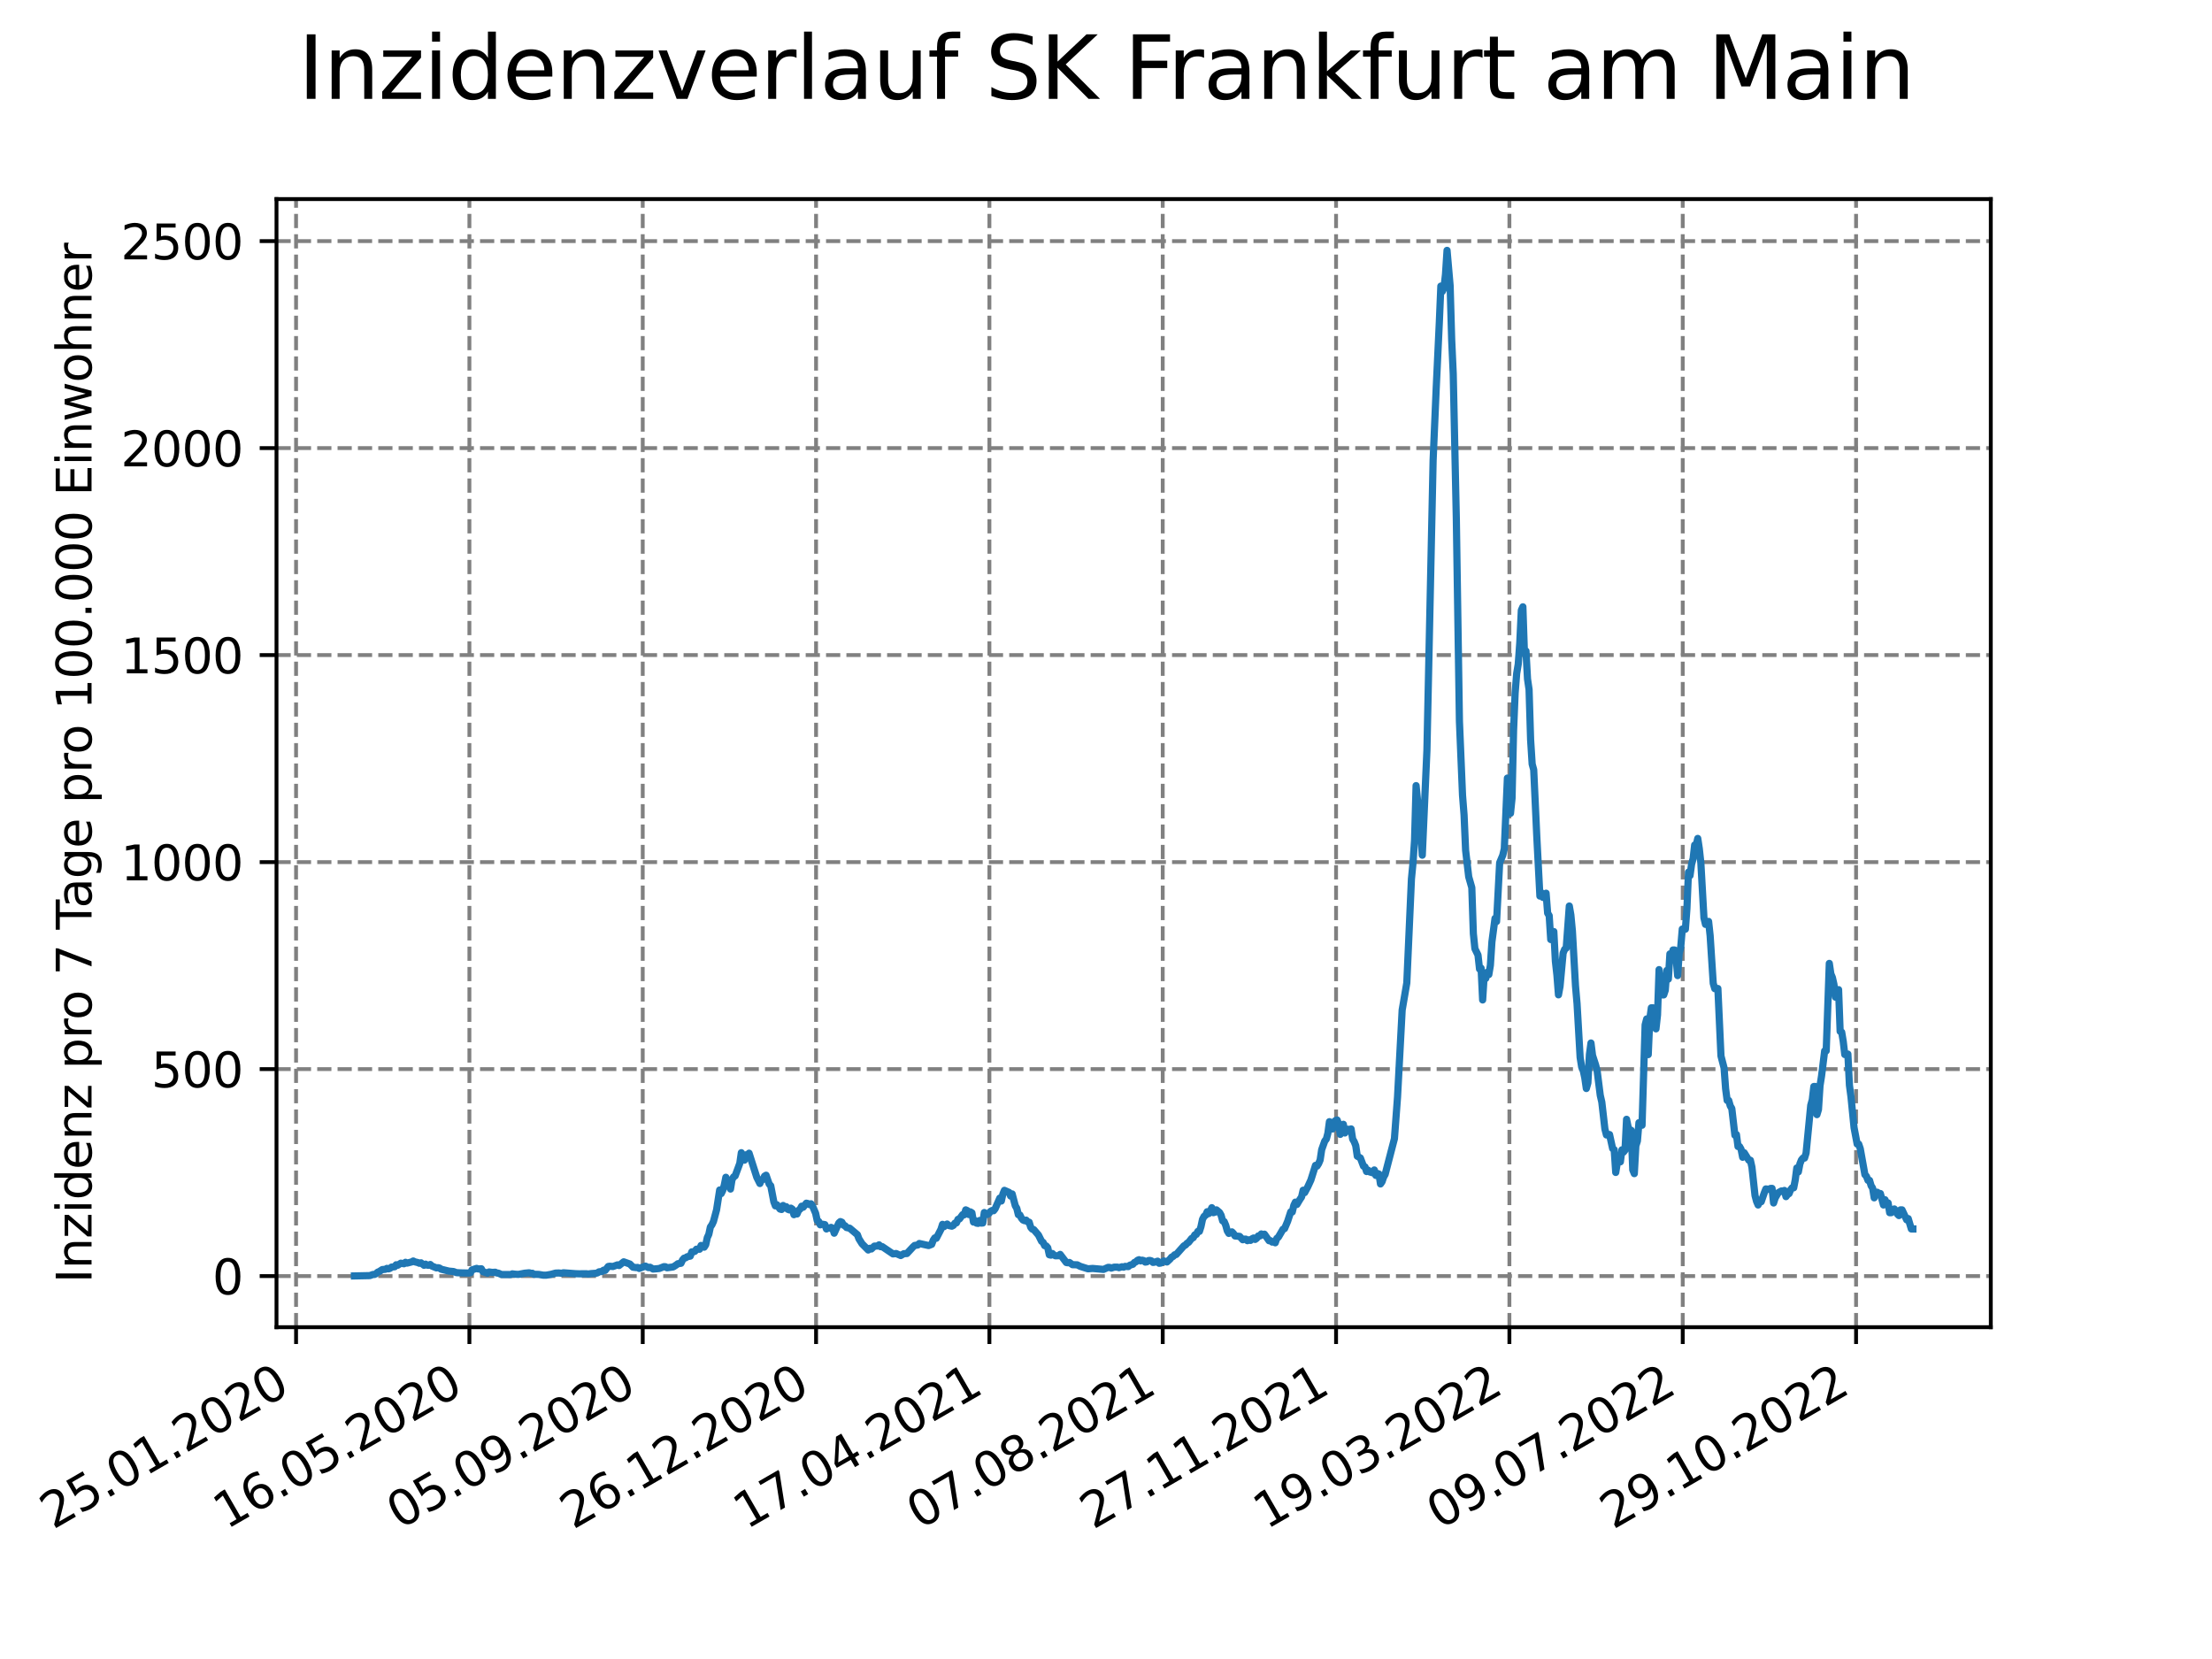<?xml version="1.0" encoding="utf-8" standalone="no"?>
<!DOCTYPE svg PUBLIC "-//W3C//DTD SVG 1.1//EN"
  "http://www.w3.org/Graphics/SVG/1.1/DTD/svg11.dtd">
<svg xmlns:xlink="http://www.w3.org/1999/xlink" width="460.8pt" height="345.6pt" viewBox="0 0 460.8 345.6" xmlns="http://www.w3.org/2000/svg" version="1.1">
 <defs>
  <style type="text/css">*{stroke-linejoin: round; stroke-linecap: butt}</style>
 </defs>
 <g id="figure_1">
  <g id="patch_1">
   <path d="M 0 345.6 
L 460.8 345.6 
L 460.8 0 
L 0 0 
z
" style="fill: #ffffff"/>
  </g>
  <g id="axes_1">
   <g id="patch_2">
    <path d="M 57.6 276.48 
L 414.72 276.48 
L 414.72 41.472 
L 57.6 41.472 
z
" style="fill: #ffffff"/>
   </g>
   <g id="matplotlib.axis_1">
    <g id="xtick_1">
     <g id="line2d_1">
      <path d="M 61.676 276.48 
L 61.676 41.472 
" clip-path="url(#pac15ef1667)" style="fill: none; stroke-dasharray: 2.96,1.28; stroke-dashoffset: 0; stroke: #808080; stroke-width: 0.8"/>
     </g>
     <g id="line2d_2">
      <defs>
       <path id="ma92a738eff" d="M 0 0 
L 0 3.5 
" style="stroke: #000000; stroke-width: 0.8"/>
      </defs>
      <g>
       <use xlink:href="#ma92a738eff" x="61.676" y="276.48" style="stroke: #000000; stroke-width: 0.8"/>
      </g>
     </g>
     <g id="text_1">
      <!-- 25.01.2020 -->
      <g transform="translate(11.05 318.689) rotate(-30) scale(0.1 -0.1)">
       <defs>
        <path id="DejaVuSans-32" d="M 1228 531 
L 3431 531 
L 3431 0 
L 469 0 
L 469 531 
Q 828 903 1448 1529 
Q 2069 2156 2228 2338 
Q 2531 2678 2651 2914 
Q 2772 3150 2772 3378 
Q 2772 3750 2511 3984 
Q 2250 4219 1831 4219 
Q 1534 4219 1204 4116 
Q 875 4013 500 3803 
L 500 4441 
Q 881 4594 1212 4672 
Q 1544 4750 1819 4750 
Q 2544 4750 2975 4387 
Q 3406 4025 3406 3419 
Q 3406 3131 3298 2873 
Q 3191 2616 2906 2266 
Q 2828 2175 2409 1742 
Q 1991 1309 1228 531 
z
" transform="scale(0.016)"/>
        <path id="DejaVuSans-35" d="M 691 4666 
L 3169 4666 
L 3169 4134 
L 1269 4134 
L 1269 2991 
Q 1406 3038 1543 3061 
Q 1681 3084 1819 3084 
Q 2600 3084 3056 2656 
Q 3513 2228 3513 1497 
Q 3513 744 3044 326 
Q 2575 -91 1722 -91 
Q 1428 -91 1123 -41 
Q 819 9 494 109 
L 494 744 
Q 775 591 1075 516 
Q 1375 441 1709 441 
Q 2250 441 2565 725 
Q 2881 1009 2881 1497 
Q 2881 1984 2565 2268 
Q 2250 2553 1709 2553 
Q 1456 2553 1204 2497 
Q 953 2441 691 2322 
L 691 4666 
z
" transform="scale(0.016)"/>
        <path id="DejaVuSans-2e" d="M 684 794 
L 1344 794 
L 1344 0 
L 684 0 
L 684 794 
z
" transform="scale(0.016)"/>
        <path id="DejaVuSans-30" d="M 2034 4250 
Q 1547 4250 1301 3770 
Q 1056 3291 1056 2328 
Q 1056 1369 1301 889 
Q 1547 409 2034 409 
Q 2525 409 2770 889 
Q 3016 1369 3016 2328 
Q 3016 3291 2770 3770 
Q 2525 4250 2034 4250 
z
M 2034 4750 
Q 2819 4750 3233 4129 
Q 3647 3509 3647 2328 
Q 3647 1150 3233 529 
Q 2819 -91 2034 -91 
Q 1250 -91 836 529 
Q 422 1150 422 2328 
Q 422 3509 836 4129 
Q 1250 4750 2034 4750 
z
" transform="scale(0.016)"/>
        <path id="DejaVuSans-31" d="M 794 531 
L 1825 531 
L 1825 4091 
L 703 3866 
L 703 4441 
L 1819 4666 
L 2450 4666 
L 2450 531 
L 3481 531 
L 3481 0 
L 794 0 
L 794 531 
z
" transform="scale(0.016)"/>
       </defs>
       <use xlink:href="#DejaVuSans-32"/>
       <use xlink:href="#DejaVuSans-35" x="63.623"/>
       <use xlink:href="#DejaVuSans-2e" x="127.246"/>
       <use xlink:href="#DejaVuSans-30" x="159.033"/>
       <use xlink:href="#DejaVuSans-31" x="222.656"/>
       <use xlink:href="#DejaVuSans-2e" x="286.279"/>
       <use xlink:href="#DejaVuSans-32" x="318.066"/>
       <use xlink:href="#DejaVuSans-30" x="381.689"/>
       <use xlink:href="#DejaVuSans-32" x="445.312"/>
       <use xlink:href="#DejaVuSans-30" x="508.936"/>
      </g>
     </g>
    </g>
    <g id="xtick_2">
     <g id="line2d_3">
      <path d="M 97.784 276.48 
L 97.784 41.472 
" clip-path="url(#pac15ef1667)" style="fill: none; stroke-dasharray: 2.96,1.28; stroke-dashoffset: 0; stroke: #808080; stroke-width: 0.8"/>
     </g>
     <g id="line2d_4">
      <g>
       <use xlink:href="#ma92a738eff" x="97.784" y="276.48" style="stroke: #000000; stroke-width: 0.8"/>
      </g>
     </g>
     <g id="text_2">
      <!-- 16.05.2020 -->
      <g transform="translate(47.159 318.689) rotate(-30) scale(0.1 -0.1)">
       <defs>
        <path id="DejaVuSans-36" d="M 2113 2584 
Q 1688 2584 1439 2293 
Q 1191 2003 1191 1497 
Q 1191 994 1439 701 
Q 1688 409 2113 409 
Q 2538 409 2786 701 
Q 3034 994 3034 1497 
Q 3034 2003 2786 2293 
Q 2538 2584 2113 2584 
z
M 3366 4563 
L 3366 3988 
Q 3128 4100 2886 4159 
Q 2644 4219 2406 4219 
Q 1781 4219 1451 3797 
Q 1122 3375 1075 2522 
Q 1259 2794 1537 2939 
Q 1816 3084 2150 3084 
Q 2853 3084 3261 2657 
Q 3669 2231 3669 1497 
Q 3669 778 3244 343 
Q 2819 -91 2113 -91 
Q 1303 -91 875 529 
Q 447 1150 447 2328 
Q 447 3434 972 4092 
Q 1497 4750 2381 4750 
Q 2619 4750 2861 4703 
Q 3103 4656 3366 4563 
z
" transform="scale(0.016)"/>
       </defs>
       <use xlink:href="#DejaVuSans-31"/>
       <use xlink:href="#DejaVuSans-36" x="63.623"/>
       <use xlink:href="#DejaVuSans-2e" x="127.246"/>
       <use xlink:href="#DejaVuSans-30" x="159.033"/>
       <use xlink:href="#DejaVuSans-35" x="222.656"/>
       <use xlink:href="#DejaVuSans-2e" x="286.279"/>
       <use xlink:href="#DejaVuSans-32" x="318.066"/>
       <use xlink:href="#DejaVuSans-30" x="381.689"/>
       <use xlink:href="#DejaVuSans-32" x="445.312"/>
       <use xlink:href="#DejaVuSans-30" x="508.936"/>
      </g>
     </g>
    </g>
    <g id="xtick_3">
     <g id="line2d_5">
      <path d="M 133.893 276.48 
L 133.893 41.472 
" clip-path="url(#pac15ef1667)" style="fill: none; stroke-dasharray: 2.96,1.28; stroke-dashoffset: 0; stroke: #808080; stroke-width: 0.8"/>
     </g>
     <g id="line2d_6">
      <g>
       <use xlink:href="#ma92a738eff" x="133.893" y="276.48" style="stroke: #000000; stroke-width: 0.8"/>
      </g>
     </g>
     <g id="text_3">
      <!-- 05.09.2020 -->
      <g transform="translate(83.268 318.689) rotate(-30) scale(0.1 -0.1)">
       <defs>
        <path id="DejaVuSans-39" d="M 703 97 
L 703 672 
Q 941 559 1184 500 
Q 1428 441 1663 441 
Q 2288 441 2617 861 
Q 2947 1281 2994 2138 
Q 2813 1869 2534 1725 
Q 2256 1581 1919 1581 
Q 1219 1581 811 2004 
Q 403 2428 403 3163 
Q 403 3881 828 4315 
Q 1253 4750 1959 4750 
Q 2769 4750 3195 4129 
Q 3622 3509 3622 2328 
Q 3622 1225 3098 567 
Q 2575 -91 1691 -91 
Q 1453 -91 1209 -44 
Q 966 3 703 97 
z
M 1959 2075 
Q 2384 2075 2632 2365 
Q 2881 2656 2881 3163 
Q 2881 3666 2632 3958 
Q 2384 4250 1959 4250 
Q 1534 4250 1286 3958 
Q 1038 3666 1038 3163 
Q 1038 2656 1286 2365 
Q 1534 2075 1959 2075 
z
" transform="scale(0.016)"/>
       </defs>
       <use xlink:href="#DejaVuSans-30"/>
       <use xlink:href="#DejaVuSans-35" x="63.623"/>
       <use xlink:href="#DejaVuSans-2e" x="127.246"/>
       <use xlink:href="#DejaVuSans-30" x="159.033"/>
       <use xlink:href="#DejaVuSans-39" x="222.656"/>
       <use xlink:href="#DejaVuSans-2e" x="286.279"/>
       <use xlink:href="#DejaVuSans-32" x="318.066"/>
       <use xlink:href="#DejaVuSans-30" x="381.689"/>
       <use xlink:href="#DejaVuSans-32" x="445.312"/>
       <use xlink:href="#DejaVuSans-30" x="508.936"/>
      </g>
     </g>
    </g>
    <g id="xtick_4">
     <g id="line2d_7">
      <path d="M 170.001 276.48 
L 170.001 41.472 
" clip-path="url(#pac15ef1667)" style="fill: none; stroke-dasharray: 2.96,1.28; stroke-dashoffset: 0; stroke: #808080; stroke-width: 0.8"/>
     </g>
     <g id="line2d_8">
      <g>
       <use xlink:href="#ma92a738eff" x="170.001" y="276.48" style="stroke: #000000; stroke-width: 0.8"/>
      </g>
     </g>
     <g id="text_4">
      <!-- 26.12.2020 -->
      <g transform="translate(119.376 318.689) rotate(-30) scale(0.1 -0.1)">
       <use xlink:href="#DejaVuSans-32"/>
       <use xlink:href="#DejaVuSans-36" x="63.623"/>
       <use xlink:href="#DejaVuSans-2e" x="127.246"/>
       <use xlink:href="#DejaVuSans-31" x="159.033"/>
       <use xlink:href="#DejaVuSans-32" x="222.656"/>
       <use xlink:href="#DejaVuSans-2e" x="286.279"/>
       <use xlink:href="#DejaVuSans-32" x="318.066"/>
       <use xlink:href="#DejaVuSans-30" x="381.689"/>
       <use xlink:href="#DejaVuSans-32" x="445.312"/>
       <use xlink:href="#DejaVuSans-30" x="508.936"/>
      </g>
     </g>
    </g>
    <g id="xtick_5">
     <g id="line2d_9">
      <path d="M 206.11 276.48 
L 206.11 41.472 
" clip-path="url(#pac15ef1667)" style="fill: none; stroke-dasharray: 2.96,1.28; stroke-dashoffset: 0; stroke: #808080; stroke-width: 0.8"/>
     </g>
     <g id="line2d_10">
      <g>
       <use xlink:href="#ma92a738eff" x="206.11" y="276.48" style="stroke: #000000; stroke-width: 0.8"/>
      </g>
     </g>
     <g id="text_5">
      <!-- 17.04.2021 -->
      <g transform="translate(155.485 318.689) rotate(-30) scale(0.1 -0.1)">
       <defs>
        <path id="DejaVuSans-37" d="M 525 4666 
L 3525 4666 
L 3525 4397 
L 1831 0 
L 1172 0 
L 2766 4134 
L 525 4134 
L 525 4666 
z
" transform="scale(0.016)"/>
        <path id="DejaVuSans-34" d="M 2419 4116 
L 825 1625 
L 2419 1625 
L 2419 4116 
z
M 2253 4666 
L 3047 4666 
L 3047 1625 
L 3713 1625 
L 3713 1100 
L 3047 1100 
L 3047 0 
L 2419 0 
L 2419 1100 
L 313 1100 
L 313 1709 
L 2253 4666 
z
" transform="scale(0.016)"/>
       </defs>
       <use xlink:href="#DejaVuSans-31"/>
       <use xlink:href="#DejaVuSans-37" x="63.623"/>
       <use xlink:href="#DejaVuSans-2e" x="127.246"/>
       <use xlink:href="#DejaVuSans-30" x="159.033"/>
       <use xlink:href="#DejaVuSans-34" x="222.656"/>
       <use xlink:href="#DejaVuSans-2e" x="286.279"/>
       <use xlink:href="#DejaVuSans-32" x="318.066"/>
       <use xlink:href="#DejaVuSans-30" x="381.689"/>
       <use xlink:href="#DejaVuSans-32" x="445.312"/>
       <use xlink:href="#DejaVuSans-31" x="508.936"/>
      </g>
     </g>
    </g>
    <g id="xtick_6">
     <g id="line2d_11">
      <path d="M 242.218 276.48 
L 242.218 41.472 
" clip-path="url(#pac15ef1667)" style="fill: none; stroke-dasharray: 2.96,1.28; stroke-dashoffset: 0; stroke: #808080; stroke-width: 0.8"/>
     </g>
     <g id="line2d_12">
      <g>
       <use xlink:href="#ma92a738eff" x="242.218" y="276.48" style="stroke: #000000; stroke-width: 0.8"/>
      </g>
     </g>
     <g id="text_6">
      <!-- 07.08.2021 -->
      <g transform="translate(191.593 318.689) rotate(-30) scale(0.1 -0.1)">
       <defs>
        <path id="DejaVuSans-38" d="M 2034 2216 
Q 1584 2216 1326 1975 
Q 1069 1734 1069 1313 
Q 1069 891 1326 650 
Q 1584 409 2034 409 
Q 2484 409 2743 651 
Q 3003 894 3003 1313 
Q 3003 1734 2745 1975 
Q 2488 2216 2034 2216 
z
M 1403 2484 
Q 997 2584 770 2862 
Q 544 3141 544 3541 
Q 544 4100 942 4425 
Q 1341 4750 2034 4750 
Q 2731 4750 3128 4425 
Q 3525 4100 3525 3541 
Q 3525 3141 3298 2862 
Q 3072 2584 2669 2484 
Q 3125 2378 3379 2068 
Q 3634 1759 3634 1313 
Q 3634 634 3220 271 
Q 2806 -91 2034 -91 
Q 1263 -91 848 271 
Q 434 634 434 1313 
Q 434 1759 690 2068 
Q 947 2378 1403 2484 
z
M 1172 3481 
Q 1172 3119 1398 2916 
Q 1625 2713 2034 2713 
Q 2441 2713 2670 2916 
Q 2900 3119 2900 3481 
Q 2900 3844 2670 4047 
Q 2441 4250 2034 4250 
Q 1625 4250 1398 4047 
Q 1172 3844 1172 3481 
z
" transform="scale(0.016)"/>
       </defs>
       <use xlink:href="#DejaVuSans-30"/>
       <use xlink:href="#DejaVuSans-37" x="63.623"/>
       <use xlink:href="#DejaVuSans-2e" x="127.246"/>
       <use xlink:href="#DejaVuSans-30" x="159.033"/>
       <use xlink:href="#DejaVuSans-38" x="222.656"/>
       <use xlink:href="#DejaVuSans-2e" x="286.279"/>
       <use xlink:href="#DejaVuSans-32" x="318.066"/>
       <use xlink:href="#DejaVuSans-30" x="381.689"/>
       <use xlink:href="#DejaVuSans-32" x="445.312"/>
       <use xlink:href="#DejaVuSans-31" x="508.936"/>
      </g>
     </g>
    </g>
    <g id="xtick_7">
     <g id="line2d_13">
      <path d="M 278.327 276.48 
L 278.327 41.472 
" clip-path="url(#pac15ef1667)" style="fill: none; stroke-dasharray: 2.96,1.28; stroke-dashoffset: 0; stroke: #808080; stroke-width: 0.8"/>
     </g>
     <g id="line2d_14">
      <g>
       <use xlink:href="#ma92a738eff" x="278.327" y="276.48" style="stroke: #000000; stroke-width: 0.8"/>
      </g>
     </g>
     <g id="text_7">
      <!-- 27.11.2021 -->
      <g transform="translate(227.702 318.689) rotate(-30) scale(0.1 -0.1)">
       <use xlink:href="#DejaVuSans-32"/>
       <use xlink:href="#DejaVuSans-37" x="63.623"/>
       <use xlink:href="#DejaVuSans-2e" x="127.246"/>
       <use xlink:href="#DejaVuSans-31" x="159.033"/>
       <use xlink:href="#DejaVuSans-31" x="222.656"/>
       <use xlink:href="#DejaVuSans-2e" x="286.279"/>
       <use xlink:href="#DejaVuSans-32" x="318.066"/>
       <use xlink:href="#DejaVuSans-30" x="381.689"/>
       <use xlink:href="#DejaVuSans-32" x="445.312"/>
       <use xlink:href="#DejaVuSans-31" x="508.936"/>
      </g>
     </g>
    </g>
    <g id="xtick_8">
     <g id="line2d_15">
      <path d="M 314.435 276.48 
L 314.435 41.472 
" clip-path="url(#pac15ef1667)" style="fill: none; stroke-dasharray: 2.96,1.28; stroke-dashoffset: 0; stroke: #808080; stroke-width: 0.8"/>
     </g>
     <g id="line2d_16">
      <g>
       <use xlink:href="#ma92a738eff" x="314.435" y="276.48" style="stroke: #000000; stroke-width: 0.8"/>
      </g>
     </g>
     <g id="text_8">
      <!-- 19.03.2022 -->
      <g transform="translate(263.81 318.689) rotate(-30) scale(0.1 -0.1)">
       <defs>
        <path id="DejaVuSans-33" d="M 2597 2516 
Q 3050 2419 3304 2112 
Q 3559 1806 3559 1356 
Q 3559 666 3084 287 
Q 2609 -91 1734 -91 
Q 1441 -91 1130 -33 
Q 819 25 488 141 
L 488 750 
Q 750 597 1062 519 
Q 1375 441 1716 441 
Q 2309 441 2620 675 
Q 2931 909 2931 1356 
Q 2931 1769 2642 2001 
Q 2353 2234 1838 2234 
L 1294 2234 
L 1294 2753 
L 1863 2753 
Q 2328 2753 2575 2939 
Q 2822 3125 2822 3475 
Q 2822 3834 2567 4026 
Q 2313 4219 1838 4219 
Q 1578 4219 1281 4162 
Q 984 4106 628 3988 
L 628 4550 
Q 988 4650 1302 4700 
Q 1616 4750 1894 4750 
Q 2613 4750 3031 4423 
Q 3450 4097 3450 3541 
Q 3450 3153 3228 2886 
Q 3006 2619 2597 2516 
z
" transform="scale(0.016)"/>
       </defs>
       <use xlink:href="#DejaVuSans-31"/>
       <use xlink:href="#DejaVuSans-39" x="63.623"/>
       <use xlink:href="#DejaVuSans-2e" x="127.246"/>
       <use xlink:href="#DejaVuSans-30" x="159.033"/>
       <use xlink:href="#DejaVuSans-33" x="222.656"/>
       <use xlink:href="#DejaVuSans-2e" x="286.279"/>
       <use xlink:href="#DejaVuSans-32" x="318.066"/>
       <use xlink:href="#DejaVuSans-30" x="381.689"/>
       <use xlink:href="#DejaVuSans-32" x="445.312"/>
       <use xlink:href="#DejaVuSans-32" x="508.936"/>
      </g>
     </g>
    </g>
    <g id="xtick_9">
     <g id="line2d_17">
      <path d="M 350.544 276.48 
L 350.544 41.472 
" clip-path="url(#pac15ef1667)" style="fill: none; stroke-dasharray: 2.96,1.28; stroke-dashoffset: 0; stroke: #808080; stroke-width: 0.8"/>
     </g>
     <g id="line2d_18">
      <g>
       <use xlink:href="#ma92a738eff" x="350.544" y="276.48" style="stroke: #000000; stroke-width: 0.8"/>
      </g>
     </g>
     <g id="text_9">
      <!-- 09.07.2022 -->
      <g transform="translate(299.919 318.689) rotate(-30) scale(0.1 -0.1)">
       <use xlink:href="#DejaVuSans-30"/>
       <use xlink:href="#DejaVuSans-39" x="63.623"/>
       <use xlink:href="#DejaVuSans-2e" x="127.246"/>
       <use xlink:href="#DejaVuSans-30" x="159.033"/>
       <use xlink:href="#DejaVuSans-37" x="222.656"/>
       <use xlink:href="#DejaVuSans-2e" x="286.279"/>
       <use xlink:href="#DejaVuSans-32" x="318.066"/>
       <use xlink:href="#DejaVuSans-30" x="381.689"/>
       <use xlink:href="#DejaVuSans-32" x="445.312"/>
       <use xlink:href="#DejaVuSans-32" x="508.936"/>
      </g>
     </g>
    </g>
    <g id="xtick_10">
     <g id="line2d_19">
      <path d="M 386.653 276.48 
L 386.653 41.472 
" clip-path="url(#pac15ef1667)" style="fill: none; stroke-dasharray: 2.96,1.28; stroke-dashoffset: 0; stroke: #808080; stroke-width: 0.8"/>
     </g>
     <g id="line2d_20">
      <g>
       <use xlink:href="#ma92a738eff" x="386.653" y="276.48" style="stroke: #000000; stroke-width: 0.8"/>
      </g>
     </g>
     <g id="text_10">
      <!-- 29.10.2022 -->
      <g transform="translate(336.027 318.689) rotate(-30) scale(0.1 -0.1)">
       <use xlink:href="#DejaVuSans-32"/>
       <use xlink:href="#DejaVuSans-39" x="63.623"/>
       <use xlink:href="#DejaVuSans-2e" x="127.246"/>
       <use xlink:href="#DejaVuSans-31" x="159.033"/>
       <use xlink:href="#DejaVuSans-30" x="222.656"/>
       <use xlink:href="#DejaVuSans-2e" x="286.279"/>
       <use xlink:href="#DejaVuSans-32" x="318.066"/>
       <use xlink:href="#DejaVuSans-30" x="381.689"/>
       <use xlink:href="#DejaVuSans-32" x="445.312"/>
       <use xlink:href="#DejaVuSans-32" x="508.936"/>
      </g>
     </g>
    </g>
   </g>
   <g id="matplotlib.axis_2">
    <g id="ytick_1">
     <g id="line2d_21">
      <path d="M 57.6 265.832 
L 414.72 265.832 
" clip-path="url(#pac15ef1667)" style="fill: none; stroke-dasharray: 2.96,1.28; stroke-dashoffset: 0; stroke: #808080; stroke-width: 0.8"/>
     </g>
     <g id="line2d_22">
      <defs>
       <path id="m6d950d765e" d="M 0 0 
L -3.5 0 
" style="stroke: #000000; stroke-width: 0.8"/>
      </defs>
      <g>
       <use xlink:href="#m6d950d765e" x="57.6" y="265.832" style="stroke: #000000; stroke-width: 0.8"/>
      </g>
     </g>
     <g id="text_11">
      <!-- 0 -->
      <g transform="translate(44.237 269.631) scale(0.1 -0.1)">
       <use xlink:href="#DejaVuSans-30"/>
      </g>
     </g>
    </g>
    <g id="ytick_2">
     <g id="line2d_23">
      <path d="M 57.6 222.711 
L 414.72 222.711 
" clip-path="url(#pac15ef1667)" style="fill: none; stroke-dasharray: 2.96,1.28; stroke-dashoffset: 0; stroke: #808080; stroke-width: 0.8"/>
     </g>
     <g id="line2d_24">
      <g>
       <use xlink:href="#m6d950d765e" x="57.6" y="222.711" style="stroke: #000000; stroke-width: 0.8"/>
      </g>
     </g>
     <g id="text_12">
      <!-- 500 -->
      <g transform="translate(31.512 226.51) scale(0.1 -0.1)">
       <use xlink:href="#DejaVuSans-35"/>
       <use xlink:href="#DejaVuSans-30" x="63.623"/>
       <use xlink:href="#DejaVuSans-30" x="127.246"/>
      </g>
     </g>
    </g>
    <g id="ytick_3">
     <g id="line2d_25">
      <path d="M 57.6 179.59 
L 414.72 179.59 
" clip-path="url(#pac15ef1667)" style="fill: none; stroke-dasharray: 2.96,1.28; stroke-dashoffset: 0; stroke: #808080; stroke-width: 0.8"/>
     </g>
     <g id="line2d_26">
      <g>
       <use xlink:href="#m6d950d765e" x="57.6" y="179.59" style="stroke: #000000; stroke-width: 0.8"/>
      </g>
     </g>
     <g id="text_13">
      <!-- 1000 -->
      <g transform="translate(25.15 183.389) scale(0.1 -0.1)">
       <use xlink:href="#DejaVuSans-31"/>
       <use xlink:href="#DejaVuSans-30" x="63.623"/>
       <use xlink:href="#DejaVuSans-30" x="127.246"/>
       <use xlink:href="#DejaVuSans-30" x="190.869"/>
      </g>
     </g>
    </g>
    <g id="ytick_4">
     <g id="line2d_27">
      <path d="M 57.6 136.469 
L 414.72 136.469 
" clip-path="url(#pac15ef1667)" style="fill: none; stroke-dasharray: 2.96,1.28; stroke-dashoffset: 0; stroke: #808080; stroke-width: 0.8"/>
     </g>
     <g id="line2d_28">
      <g>
       <use xlink:href="#m6d950d765e" x="57.6" y="136.469" style="stroke: #000000; stroke-width: 0.8"/>
      </g>
     </g>
     <g id="text_14">
      <!-- 1500 -->
      <g transform="translate(25.15 140.269) scale(0.1 -0.1)">
       <use xlink:href="#DejaVuSans-31"/>
       <use xlink:href="#DejaVuSans-35" x="63.623"/>
       <use xlink:href="#DejaVuSans-30" x="127.246"/>
       <use xlink:href="#DejaVuSans-30" x="190.869"/>
      </g>
     </g>
    </g>
    <g id="ytick_5">
     <g id="line2d_29">
      <path d="M 57.6 93.349 
L 414.72 93.349 
" clip-path="url(#pac15ef1667)" style="fill: none; stroke-dasharray: 2.96,1.28; stroke-dashoffset: 0; stroke: #808080; stroke-width: 0.8"/>
     </g>
     <g id="line2d_30">
      <g>
       <use xlink:href="#m6d950d765e" x="57.6" y="93.349" style="stroke: #000000; stroke-width: 0.8"/>
      </g>
     </g>
     <g id="text_15">
      <!-- 2000 -->
      <g transform="translate(25.15 97.148) scale(0.1 -0.1)">
       <use xlink:href="#DejaVuSans-32"/>
       <use xlink:href="#DejaVuSans-30" x="63.623"/>
       <use xlink:href="#DejaVuSans-30" x="127.246"/>
       <use xlink:href="#DejaVuSans-30" x="190.869"/>
      </g>
     </g>
    </g>
    <g id="ytick_6">
     <g id="line2d_31">
      <path d="M 57.6 50.228 
L 414.72 50.228 
" clip-path="url(#pac15ef1667)" style="fill: none; stroke-dasharray: 2.96,1.28; stroke-dashoffset: 0; stroke: #808080; stroke-width: 0.8"/>
     </g>
     <g id="line2d_32">
      <g>
       <use xlink:href="#m6d950d765e" x="57.6" y="50.228" style="stroke: #000000; stroke-width: 0.8"/>
      </g>
     </g>
     <g id="text_16">
      <!-- 2500 -->
      <g transform="translate(25.15 54.027) scale(0.1 -0.1)">
       <use xlink:href="#DejaVuSans-32"/>
       <use xlink:href="#DejaVuSans-35" x="63.623"/>
       <use xlink:href="#DejaVuSans-30" x="127.246"/>
       <use xlink:href="#DejaVuSans-30" x="190.869"/>
      </g>
     </g>
    </g>
    <g id="text_17">
     <!-- Inzidenz pro 7 Tage pro 100.000 Einwohner -->
     <g transform="translate(19.07 267.301) rotate(-90) scale(0.1 -0.1)">
      <defs>
       <path id="DejaVuSans-49" d="M 628 4666 
L 1259 4666 
L 1259 0 
L 628 0 
L 628 4666 
z
" transform="scale(0.016)"/>
       <path id="DejaVuSans-6e" d="M 3513 2113 
L 3513 0 
L 2938 0 
L 2938 2094 
Q 2938 2591 2744 2837 
Q 2550 3084 2163 3084 
Q 1697 3084 1428 2787 
Q 1159 2491 1159 1978 
L 1159 0 
L 581 0 
L 581 3500 
L 1159 3500 
L 1159 2956 
Q 1366 3272 1645 3428 
Q 1925 3584 2291 3584 
Q 2894 3584 3203 3211 
Q 3513 2838 3513 2113 
z
" transform="scale(0.016)"/>
       <path id="DejaVuSans-7a" d="M 353 3500 
L 3084 3500 
L 3084 2975 
L 922 459 
L 3084 459 
L 3084 0 
L 275 0 
L 275 525 
L 2438 3041 
L 353 3041 
L 353 3500 
z
" transform="scale(0.016)"/>
       <path id="DejaVuSans-69" d="M 603 3500 
L 1178 3500 
L 1178 0 
L 603 0 
L 603 3500 
z
M 603 4863 
L 1178 4863 
L 1178 4134 
L 603 4134 
L 603 4863 
z
" transform="scale(0.016)"/>
       <path id="DejaVuSans-64" d="M 2906 2969 
L 2906 4863 
L 3481 4863 
L 3481 0 
L 2906 0 
L 2906 525 
Q 2725 213 2448 61 
Q 2172 -91 1784 -91 
Q 1150 -91 751 415 
Q 353 922 353 1747 
Q 353 2572 751 3078 
Q 1150 3584 1784 3584 
Q 2172 3584 2448 3432 
Q 2725 3281 2906 2969 
z
M 947 1747 
Q 947 1113 1208 752 
Q 1469 391 1925 391 
Q 2381 391 2643 752 
Q 2906 1113 2906 1747 
Q 2906 2381 2643 2742 
Q 2381 3103 1925 3103 
Q 1469 3103 1208 2742 
Q 947 2381 947 1747 
z
" transform="scale(0.016)"/>
       <path id="DejaVuSans-65" d="M 3597 1894 
L 3597 1613 
L 953 1613 
Q 991 1019 1311 708 
Q 1631 397 2203 397 
Q 2534 397 2845 478 
Q 3156 559 3463 722 
L 3463 178 
Q 3153 47 2828 -22 
Q 2503 -91 2169 -91 
Q 1331 -91 842 396 
Q 353 884 353 1716 
Q 353 2575 817 3079 
Q 1281 3584 2069 3584 
Q 2775 3584 3186 3129 
Q 3597 2675 3597 1894 
z
M 3022 2063 
Q 3016 2534 2758 2815 
Q 2500 3097 2075 3097 
Q 1594 3097 1305 2825 
Q 1016 2553 972 2059 
L 3022 2063 
z
" transform="scale(0.016)"/>
       <path id="DejaVuSans-20" transform="scale(0.016)"/>
       <path id="DejaVuSans-70" d="M 1159 525 
L 1159 -1331 
L 581 -1331 
L 581 3500 
L 1159 3500 
L 1159 2969 
Q 1341 3281 1617 3432 
Q 1894 3584 2278 3584 
Q 2916 3584 3314 3078 
Q 3713 2572 3713 1747 
Q 3713 922 3314 415 
Q 2916 -91 2278 -91 
Q 1894 -91 1617 61 
Q 1341 213 1159 525 
z
M 3116 1747 
Q 3116 2381 2855 2742 
Q 2594 3103 2138 3103 
Q 1681 3103 1420 2742 
Q 1159 2381 1159 1747 
Q 1159 1113 1420 752 
Q 1681 391 2138 391 
Q 2594 391 2855 752 
Q 3116 1113 3116 1747 
z
" transform="scale(0.016)"/>
       <path id="DejaVuSans-72" d="M 2631 2963 
Q 2534 3019 2420 3045 
Q 2306 3072 2169 3072 
Q 1681 3072 1420 2755 
Q 1159 2438 1159 1844 
L 1159 0 
L 581 0 
L 581 3500 
L 1159 3500 
L 1159 2956 
Q 1341 3275 1631 3429 
Q 1922 3584 2338 3584 
Q 2397 3584 2469 3576 
Q 2541 3569 2628 3553 
L 2631 2963 
z
" transform="scale(0.016)"/>
       <path id="DejaVuSans-6f" d="M 1959 3097 
Q 1497 3097 1228 2736 
Q 959 2375 959 1747 
Q 959 1119 1226 758 
Q 1494 397 1959 397 
Q 2419 397 2687 759 
Q 2956 1122 2956 1747 
Q 2956 2369 2687 2733 
Q 2419 3097 1959 3097 
z
M 1959 3584 
Q 2709 3584 3137 3096 
Q 3566 2609 3566 1747 
Q 3566 888 3137 398 
Q 2709 -91 1959 -91 
Q 1206 -91 779 398 
Q 353 888 353 1747 
Q 353 2609 779 3096 
Q 1206 3584 1959 3584 
z
" transform="scale(0.016)"/>
       <path id="DejaVuSans-54" d="M -19 4666 
L 3928 4666 
L 3928 4134 
L 2272 4134 
L 2272 0 
L 1638 0 
L 1638 4134 
L -19 4134 
L -19 4666 
z
" transform="scale(0.016)"/>
       <path id="DejaVuSans-61" d="M 2194 1759 
Q 1497 1759 1228 1600 
Q 959 1441 959 1056 
Q 959 750 1161 570 
Q 1363 391 1709 391 
Q 2188 391 2477 730 
Q 2766 1069 2766 1631 
L 2766 1759 
L 2194 1759 
z
M 3341 1997 
L 3341 0 
L 2766 0 
L 2766 531 
Q 2569 213 2275 61 
Q 1981 -91 1556 -91 
Q 1019 -91 701 211 
Q 384 513 384 1019 
Q 384 1609 779 1909 
Q 1175 2209 1959 2209 
L 2766 2209 
L 2766 2266 
Q 2766 2663 2505 2880 
Q 2244 3097 1772 3097 
Q 1472 3097 1187 3025 
Q 903 2953 641 2809 
L 641 3341 
Q 956 3463 1253 3523 
Q 1550 3584 1831 3584 
Q 2591 3584 2966 3190 
Q 3341 2797 3341 1997 
z
" transform="scale(0.016)"/>
       <path id="DejaVuSans-67" d="M 2906 1791 
Q 2906 2416 2648 2759 
Q 2391 3103 1925 3103 
Q 1463 3103 1205 2759 
Q 947 2416 947 1791 
Q 947 1169 1205 825 
Q 1463 481 1925 481 
Q 2391 481 2648 825 
Q 2906 1169 2906 1791 
z
M 3481 434 
Q 3481 -459 3084 -895 
Q 2688 -1331 1869 -1331 
Q 1566 -1331 1297 -1286 
Q 1028 -1241 775 -1147 
L 775 -588 
Q 1028 -725 1275 -790 
Q 1522 -856 1778 -856 
Q 2344 -856 2625 -561 
Q 2906 -266 2906 331 
L 2906 616 
Q 2728 306 2450 153 
Q 2172 0 1784 0 
Q 1141 0 747 490 
Q 353 981 353 1791 
Q 353 2603 747 3093 
Q 1141 3584 1784 3584 
Q 2172 3584 2450 3431 
Q 2728 3278 2906 2969 
L 2906 3500 
L 3481 3500 
L 3481 434 
z
" transform="scale(0.016)"/>
       <path id="DejaVuSans-45" d="M 628 4666 
L 3578 4666 
L 3578 4134 
L 1259 4134 
L 1259 2753 
L 3481 2753 
L 3481 2222 
L 1259 2222 
L 1259 531 
L 3634 531 
L 3634 0 
L 628 0 
L 628 4666 
z
" transform="scale(0.016)"/>
       <path id="DejaVuSans-77" d="M 269 3500 
L 844 3500 
L 1563 769 
L 2278 3500 
L 2956 3500 
L 3675 769 
L 4391 3500 
L 4966 3500 
L 4050 0 
L 3372 0 
L 2619 2869 
L 1863 0 
L 1184 0 
L 269 3500 
z
" transform="scale(0.016)"/>
       <path id="DejaVuSans-68" d="M 3513 2113 
L 3513 0 
L 2938 0 
L 2938 2094 
Q 2938 2591 2744 2837 
Q 2550 3084 2163 3084 
Q 1697 3084 1428 2787 
Q 1159 2491 1159 1978 
L 1159 0 
L 581 0 
L 581 4863 
L 1159 4863 
L 1159 2956 
Q 1366 3272 1645 3428 
Q 1925 3584 2291 3584 
Q 2894 3584 3203 3211 
Q 3513 2838 3513 2113 
z
" transform="scale(0.016)"/>
      </defs>
      <use xlink:href="#DejaVuSans-49"/>
      <use xlink:href="#DejaVuSans-6e" x="29.492"/>
      <use xlink:href="#DejaVuSans-7a" x="92.871"/>
      <use xlink:href="#DejaVuSans-69" x="145.361"/>
      <use xlink:href="#DejaVuSans-64" x="173.145"/>
      <use xlink:href="#DejaVuSans-65" x="236.621"/>
      <use xlink:href="#DejaVuSans-6e" x="298.145"/>
      <use xlink:href="#DejaVuSans-7a" x="361.523"/>
      <use xlink:href="#DejaVuSans-20" x="414.014"/>
      <use xlink:href="#DejaVuSans-70" x="445.801"/>
      <use xlink:href="#DejaVuSans-72" x="509.277"/>
      <use xlink:href="#DejaVuSans-6f" x="548.141"/>
      <use xlink:href="#DejaVuSans-20" x="609.322"/>
      <use xlink:href="#DejaVuSans-37" x="641.109"/>
      <use xlink:href="#DejaVuSans-20" x="704.732"/>
      <use xlink:href="#DejaVuSans-54" x="736.52"/>
      <use xlink:href="#DejaVuSans-61" x="781.104"/>
      <use xlink:href="#DejaVuSans-67" x="842.383"/>
      <use xlink:href="#DejaVuSans-65" x="905.859"/>
      <use xlink:href="#DejaVuSans-20" x="967.383"/>
      <use xlink:href="#DejaVuSans-70" x="999.17"/>
      <use xlink:href="#DejaVuSans-72" x="1062.646"/>
      <use xlink:href="#DejaVuSans-6f" x="1101.51"/>
      <use xlink:href="#DejaVuSans-20" x="1162.691"/>
      <use xlink:href="#DejaVuSans-31" x="1194.479"/>
      <use xlink:href="#DejaVuSans-30" x="1258.102"/>
      <use xlink:href="#DejaVuSans-30" x="1321.725"/>
      <use xlink:href="#DejaVuSans-2e" x="1385.348"/>
      <use xlink:href="#DejaVuSans-30" x="1417.135"/>
      <use xlink:href="#DejaVuSans-30" x="1480.758"/>
      <use xlink:href="#DejaVuSans-30" x="1544.381"/>
      <use xlink:href="#DejaVuSans-20" x="1608.004"/>
      <use xlink:href="#DejaVuSans-45" x="1639.791"/>
      <use xlink:href="#DejaVuSans-69" x="1702.975"/>
      <use xlink:href="#DejaVuSans-6e" x="1730.758"/>
      <use xlink:href="#DejaVuSans-77" x="1794.137"/>
      <use xlink:href="#DejaVuSans-6f" x="1875.924"/>
      <use xlink:href="#DejaVuSans-68" x="1937.105"/>
      <use xlink:href="#DejaVuSans-6e" x="2000.484"/>
      <use xlink:href="#DejaVuSans-65" x="2063.863"/>
      <use xlink:href="#DejaVuSans-72" x="2125.387"/>
     </g>
    </g>
   </g>
   <g id="line2d_33">
    <path d="M 73.833 265.798 
L 77.057 265.73 
L 77.701 265.493 
L 78.024 265.493 
L 78.346 265.335 
L 78.669 265.018 
L 78.991 264.894 
L 79.636 264.476 
L 80.281 264.42 
L 80.603 264.227 
L 80.925 264.329 
L 81.248 264.227 
L 81.57 263.956 
L 82.215 263.889 
L 82.537 263.471 
L 82.86 263.572 
L 83.505 263.143 
L 84.149 263.267 
L 84.472 262.962 
L 84.794 263.132 
L 85.761 262.883 
L 86.084 262.691 
L 86.406 262.861 
L 87.051 263.019 
L 87.373 263.166 
L 87.696 263.064 
L 88.341 263.584 
L 88.663 263.346 
L 88.985 263.55 
L 89.308 263.584 
L 89.63 263.414 
L 89.953 263.73 
L 90.92 264.126 
L 91.242 264.081 
L 91.565 264.16 
L 91.887 264.397 
L 93.499 264.792 
L 94.466 264.883 
L 95.111 265.12 
L 96.078 265.165 
L 97.69 265.199 
L 98.013 265.131 
L 98.335 264.533 
L 99.302 264.227 
L 99.625 264.352 
L 100.269 264.307 
L 100.592 264.905 
L 101.559 265.222 
L 101.881 264.973 
L 102.526 265.063 
L 103.171 265.03 
L 103.493 265.188 
L 103.816 265.222 
L 104.461 265.504 
L 106.395 265.515 
L 106.717 265.369 
L 107.362 265.448 
L 108.007 265.481 
L 109.296 265.233 
L 110.264 265.143 
L 110.586 265.256 
L 110.908 265.244 
L 111.231 265.459 
L 112.198 265.481 
L 113.165 265.64 
L 113.81 265.64 
L 114.777 265.47 
L 115.744 265.21 
L 116.389 265.188 
L 117.034 265.244 
L 117.356 265.143 
L 119.936 265.335 
L 120.58 265.357 
L 122.192 265.346 
L 122.515 265.402 
L 123.16 265.312 
L 124.127 265.244 
L 124.449 265.176 
L 124.772 264.951 
L 125.416 264.86 
L 125.739 264.6 
L 126.061 264.657 
L 126.706 263.832 
L 127.028 263.776 
L 127.673 263.843 
L 128.64 263.493 
L 128.963 263.629 
L 129.93 262.861 
L 131.22 263.324 
L 131.864 263.979 
L 132.509 264.058 
L 132.832 264.035 
L 133.154 264.239 
L 134.444 263.753 
L 135.088 264.069 
L 135.411 263.99 
L 136.055 264.363 
L 137.023 264.284 
L 137.345 264.25 
L 138.312 263.866 
L 138.635 263.889 
L 138.957 264.103 
L 140.247 263.922 
L 140.891 263.504 
L 141.214 263.256 
L 141.859 263.166 
L 142.181 262.476 
L 142.503 262.104 
L 142.826 262.036 
L 143.148 261.799 
L 143.793 261.674 
L 144.115 260.782 
L 144.438 260.782 
L 144.76 260.669 
L 145.083 260.228 
L 145.727 260.24 
L 146.05 259.449 
L 146.372 259.72 
L 146.695 259.81 
L 147.017 259.302 
L 147.339 257.822 
L 147.662 257.121 
L 147.984 255.608 
L 148.307 255.144 
L 148.629 254.444 
L 149.274 252.038 
L 149.919 247.892 
L 150.241 248.648 
L 150.563 247.982 
L 150.886 246.852 
L 151.208 245.248 
L 152.175 247.7 
L 152.498 245.722 
L 152.82 245.169 
L 153.143 244.966 
L 154.11 242.356 
L 154.432 240.13 
L 155.077 241.689 
L 155.399 240.571 
L 155.722 241.068 
L 156.044 240.232 
L 157.656 245.259 
L 158.301 246.547 
L 158.623 245.779 
L 158.946 245.711 
L 159.268 245.022 
L 159.591 244.819 
L 160.235 246.671 
L 160.558 247.01 
L 161.203 250.366 
L 161.525 251.202 
L 161.847 250.976 
L 162.492 251.868 
L 162.815 251.959 
L 163.137 251.123 
L 163.459 251.45 
L 163.782 251.371 
L 164.104 251.913 
L 164.426 252.038 
L 164.749 251.676 
L 165.071 251.902 
L 165.394 253.043 
L 165.716 252.817 
L 166.038 252.896 
L 166.361 252.128 
L 166.683 251.88 
L 167.006 251.269 
L 167.328 251.484 
L 167.973 250.648 
L 168.295 250.716 
L 168.618 250.942 
L 168.94 250.772 
L 169.262 251.224 
L 169.907 252.749 
L 170.23 254.229 
L 170.552 254.455 
L 170.874 255.156 
L 171.197 255.009 
L 171.842 255.111 
L 172.164 256.014 
L 172.486 255.788 
L 172.809 255.856 
L 173.131 255.687 
L 173.454 255.856 
L 173.776 256.896 
L 174.743 254.76 
L 175.066 254.478 
L 175.388 254.613 
L 175.71 255.224 
L 176.033 255.336 
L 176.355 255.721 
L 177 255.856 
L 178.612 257.212 
L 178.934 258.07 
L 179.579 259.099 
L 180.869 260.398 
L 181.191 260.047 
L 181.514 260.194 
L 182.158 259.584 
L 182.803 259.573 
L 183.126 259.324 
L 183.448 259.709 
L 183.77 259.686 
L 186.027 261.211 
L 186.672 261.132 
L 187.639 261.55 
L 188.284 261.166 
L 188.929 261.132 
L 190.218 259.742 
L 190.541 259.449 
L 191.186 259.358 
L 191.508 259.042 
L 193.442 259.471 
L 194.087 259.223 
L 194.409 258.364 
L 194.732 257.878 
L 195.054 257.957 
L 196.021 256.082 
L 196.344 255.054 
L 196.666 255.529 
L 196.989 255.167 
L 197.311 254.986 
L 197.633 255.291 
L 198.278 255.438 
L 198.601 255.269 
L 198.923 254.806 
L 199.245 254.749 
L 199.568 254.003 
L 199.89 253.913 
L 200.535 253.032 
L 200.857 253.066 
L 201.18 252.038 
L 201.502 252.185 
L 201.825 253.009 
L 202.147 252.456 
L 202.469 252.659 
L 202.792 254.58 
L 203.114 254.252 
L 203.437 254.806 
L 203.759 254.851 
L 204.081 254.252 
L 204.404 254.794 
L 204.726 254.772 
L 205.049 252.591 
L 205.693 252.987 
L 206.016 252.795 
L 206.338 252.354 
L 206.661 252.173 
L 206.983 252.218 
L 207.305 251.8 
L 208.273 249.586 
L 208.595 250.196 
L 208.917 248.739 
L 209.24 247.971 
L 210.207 248.4 
L 210.529 249.157 
L 210.852 248.716 
L 211.497 251.168 
L 211.819 251.721 
L 212.141 253.043 
L 212.464 253.111 
L 212.786 253.766 
L 213.109 254.15 
L 213.431 254.286 
L 213.753 254.173 
L 214.076 254.534 
L 214.398 254.602 
L 214.721 255.687 
L 215.043 256.048 
L 215.365 256.161 
L 216.333 257.291 
L 216.977 258.579 
L 217.3 258.816 
L 217.622 259.494 
L 217.945 259.55 
L 218.267 259.923 
L 218.589 261.392 
L 218.912 261.471 
L 219.234 261.132 
L 219.557 261.448 
L 219.879 261.607 
L 220.524 261.584 
L 220.846 261.313 
L 222.136 263.007 
L 222.458 263.064 
L 222.78 262.996 
L 223.425 263.459 
L 224.392 263.482 
L 225.037 263.809 
L 226.649 264.318 
L 227.616 264.239 
L 229.873 264.442 
L 230.84 264.013 
L 231.163 264.024 
L 231.485 264.171 
L 232.13 263.968 
L 232.775 263.968 
L 233.097 264.081 
L 233.742 263.889 
L 234.064 263.979 
L 234.387 263.809 
L 235.032 263.855 
L 235.354 263.572 
L 235.999 263.369 
L 236.321 262.996 
L 236.644 262.861 
L 236.966 262.544 
L 237.288 262.42 
L 237.611 262.668 
L 237.933 262.522 
L 238.256 262.601 
L 238.578 262.917 
L 238.9 262.872 
L 239.223 262.601 
L 239.545 262.567 
L 239.868 262.668 
L 240.19 262.985 
L 240.512 262.94 
L 241.157 262.725 
L 241.48 263.166 
L 241.802 263.12 
L 242.447 262.68 
L 243.092 262.894 
L 243.736 262.296 
L 244.059 261.889 
L 244.381 261.742 
L 244.704 261.392 
L 245.026 261.335 
L 246.638 259.517 
L 246.96 259.37 
L 247.283 258.997 
L 247.605 258.805 
L 248.25 257.98 
L 248.572 257.833 
L 248.895 257.246 
L 249.217 257.144 
L 249.54 256.523 
L 249.862 256.523 
L 250.184 255.517 
L 250.507 254.003 
L 250.829 253.393 
L 251.151 253.167 
L 251.474 252.422 
L 251.796 252.817 
L 252.119 252.32 
L 252.441 251.586 
L 252.763 252.625 
L 253.086 252.523 
L 253.408 252.038 
L 254.053 252.58 
L 254.375 253.156 
L 254.698 254.331 
L 255.02 254.478 
L 255.343 255.246 
L 255.665 256.41 
L 255.987 256.941 
L 256.632 256.624 
L 256.955 256.952 
L 257.277 257.472 
L 258.244 257.562 
L 258.889 258.263 
L 259.211 258.138 
L 259.534 258.138 
L 259.856 258.455 
L 260.179 258.274 
L 260.501 258.398 
L 260.823 258.059 
L 261.146 257.901 
L 261.468 258.195 
L 261.791 257.957 
L 262.113 257.472 
L 262.435 257.483 
L 262.758 257.054 
L 263.08 257.268 
L 263.403 257.099 
L 264.37 258.466 
L 264.692 258.466 
L 265.015 258.748 
L 265.337 258.669 
L 265.659 258.895 
L 265.982 257.98 
L 266.304 257.732 
L 267.271 256.071 
L 267.594 255.947 
L 268.239 254.421 
L 268.883 252.444 
L 269.206 252.478 
L 269.528 251.1 
L 269.851 250.422 
L 270.173 250.908 
L 270.818 249.823 
L 271.14 249.36 
L 271.463 247.948 
L 271.785 248.445 
L 272.43 247.236 
L 273.075 245.835 
L 274.042 242.763 
L 274.364 242.921 
L 274.687 242.412 
L 275.009 241.644 
L 275.331 239.498 
L 275.976 237.69 
L 276.299 237.295 
L 276.621 236.075 
L 276.943 233.668 
L 277.266 233.849 
L 277.588 235.193 
L 277.911 233.702 
L 278.233 233.42 
L 278.555 233.318 
L 278.878 234.199 
L 279.2 236.312 
L 279.522 234.911 
L 279.845 234.211 
L 280.167 236.018 
L 280.49 235.318 
L 280.812 235.239 
L 281.134 235.577 
L 281.457 235.171 
L 281.779 237.283 
L 282.102 237.837 
L 282.424 238.65 
L 282.746 240.853 
L 283.391 241.226 
L 284.036 242.932 
L 284.358 243.079 
L 284.681 244.05 
L 285.003 243.768 
L 285.326 244.13 
L 285.97 244.322 
L 286.293 243.723 
L 286.615 244.864 
L 286.938 244.446 
L 287.26 244.57 
L 287.582 246.638 
L 287.905 246.174 
L 288.227 245.214 
L 288.55 244.649 
L 290.484 237.204 
L 291.129 228.551 
L 292.096 210.407 
L 293.063 204.758 
L 294.03 183.079 
L 294.353 179.769 
L 294.675 175.08 
L 294.998 163.659 
L 295.32 166.969 
L 295.642 168.042 
L 296.287 178.153 
L 297.254 156.327 
L 298.544 95.886 
L 299.189 80.872 
L 299.834 67.214 
L 300.156 59.599 
L 300.478 60.695 
L 300.801 60.006 
L 301.123 57.148 
L 301.446 52.154 
L 302.09 59.554 
L 302.413 70.806 
L 302.735 77.878 
L 303.38 108.099 
L 304.025 150.226 
L 304.67 165.67 
L 304.992 169.771 
L 305.314 177.136 
L 305.959 182.65 
L 306.604 184.909 
L 306.926 194.478 
L 307.249 197.63 
L 307.894 198.952 
L 308.216 201.878 
L 308.538 201.686 
L 308.861 208.306 
L 309.183 203.211 
L 309.505 203.832 
L 309.828 202.522 
L 310.15 203.019 
L 310.473 201.098 
L 310.795 196.195 
L 311.44 191.315 
L 311.762 191.97 
L 312.407 179.712 
L 313.052 178.176 
L 313.374 176.809 
L 314.019 162.088 
L 314.341 164.257 
L 314.664 169.432 
L 314.986 166.291 
L 315.309 152.09 
L 315.631 144.352 
L 315.953 140.296 
L 316.276 138.364 
L 316.598 133.924 
L 316.921 127.123 
L 317.243 126.411 
L 317.565 136.003 
L 317.888 135.619 
L 318.21 141.437 
L 318.533 143.651 
L 318.855 154.113 
L 319.177 159.162 
L 319.5 160.36 
L 320.145 174.312 
L 320.789 186.671 
L 321.112 185.982 
L 321.434 186.954 
L 321.757 186.728 
L 322.079 186.073 
L 322.401 190.219 
L 322.724 190.75 
L 323.046 195.721 
L 323.369 194.252 
L 323.691 194.06 
L 324.013 200.228 
L 324.336 203.143 
L 324.658 207.244 
L 324.981 205.504 
L 325.625 198.556 
L 325.948 197.754 
L 326.27 197.517 
L 326.915 188.739 
L 327.237 190.58 
L 327.56 193.969 
L 328.205 205.38 
L 328.527 209.074 
L 329.172 220.281 
L 329.494 222.292 
L 329.817 223.026 
L 330.139 224.529 
L 330.461 226.754 
L 330.784 225.602 
L 331.106 219.671 
L 331.429 217.276 
L 331.751 219.852 
L 332.396 221.851 
L 332.718 223.105 
L 333.363 228.178 
L 333.685 229.579 
L 334.33 235.193 
L 334.653 236.436 
L 335.297 236.346 
L 335.942 239.272 
L 336.265 239.498 
L 336.587 244.243 
L 336.909 242.265 
L 337.232 242.028 
L 337.554 242.028 
L 337.876 239.532 
L 338.199 240.006 
L 338.521 239.599 
L 338.844 233.171 
L 339.166 234.775 
L 339.488 235.465 
L 339.811 235.465 
L 340.133 243.712 
L 340.456 244.491 
L 340.778 238.696 
L 341.1 237.69 
L 341.423 233.872 
L 341.745 234.414 
L 342.068 234.414 
L 342.712 213.491 
L 343.035 212.26 
L 343.357 219.693 
L 343.68 212.294 
L 344.002 209.944 
L 344.324 209.944 
L 344.647 210.17 
L 344.969 214.327 
L 345.292 211.413 
L 345.614 201.991 
L 345.936 205.583 
L 346.259 207.255 
L 346.581 207.255 
L 346.904 206.295 
L 347.226 202.16 
L 347.548 203.968 
L 347.871 198.714 
L 348.193 199.991 
L 348.516 197.901 
L 348.838 197.901 
L 349.16 199.539 
L 349.483 203.233 
L 349.805 198.601 
L 350.128 197.302 
L 350.45 193.54 
L 351.095 193.574 
L 351.417 189.27 
L 351.74 181.678 
L 352.062 182.401 
L 352.384 180.051 
L 352.707 178.865 
L 353.029 176.029 
L 353.352 176.029 
L 353.674 174.662 
L 353.996 176.798 
L 354.319 179.757 
L 354.964 191.213 
L 355.286 192.569 
L 355.608 192.569 
L 355.931 191.947 
L 356.253 194.918 
L 356.898 204.849 
L 357.22 205.956 
L 357.865 205.922 
L 358.51 219.976 
L 359.155 222.461 
L 359.477 226.811 
L 359.8 229.24 
L 360.122 229.24 
L 360.444 230.381 
L 360.767 230.923 
L 361.412 236.493 
L 361.734 236.346 
L 362.056 238.842 
L 362.379 238.842 
L 362.701 239.407 
L 363.024 241.079 
L 363.346 240.13 
L 364.313 241.701 
L 364.636 241.701 
L 364.958 243.135 
L 365.603 249.055 
L 365.925 250.275 
L 366.247 251.021 
L 366.57 250.343 
L 366.892 250.343 
L 367.537 248.479 
L 367.859 247.677 
L 368.504 247.756 
L 368.827 247.575 
L 369.149 247.564 
L 369.471 250.603 
L 369.794 249.575 
L 370.439 248.468 
L 371.083 248.106 
L 371.406 248.118 
L 371.728 247.993 
L 372.051 249.281 
L 372.373 248.841 
L 372.695 248.648 
L 373.018 247.846 
L 373.34 247.44 
L 373.663 247.44 
L 373.985 245.768 
L 374.307 243.305 
L 374.63 244.13 
L 374.952 242.446 
L 375.275 241.633 
L 375.597 241.249 
L 375.919 241.249 
L 376.242 240.198 
L 377.209 230.256 
L 377.531 229.093 
L 377.854 226.336 
L 378.176 226.336 
L 378.499 232.2 
L 378.821 231.138 
L 379.143 226.156 
L 379.466 224.122 
L 380.111 218.914 
L 380.433 218.914 
L 381.078 200.691 
L 381.4 202.872 
L 381.723 203.64 
L 382.045 205.075 
L 382.367 207.73 
L 382.69 207.73 
L 383.012 206.159 
L 383.335 214.858 
L 383.657 215.016 
L 383.979 216.937 
L 384.302 219.682 
L 384.947 219.58 
L 385.269 226.054 
L 385.591 228.471 
L 386.236 234.922 
L 386.881 238.334 
L 387.203 238.334 
L 387.526 239.294 
L 388.493 244.694 
L 388.815 245.045 
L 389.138 245.892 
L 389.46 245.892 
L 389.783 246.999 
L 390.105 247.507 
L 390.427 249.53 
L 390.75 248.343 
L 391.072 248.366 
L 391.395 248.637 
L 391.717 248.637 
L 392.362 251.021 
L 392.684 249.925 
L 393.007 250.761 
L 393.329 250.592 
L 393.651 252.625 
L 393.974 252.625 
L 394.296 252.072 
L 394.618 251.846 
L 394.941 252.218 
L 395.263 252.919 
L 395.586 253.224 
L 395.908 252.038 
L 396.23 252.038 
L 397.198 254.116 
L 397.52 253.857 
L 398.165 256.014 
L 398.487 256.014 
L 398.487 256.014 
" clip-path="url(#pac15ef1667)" style="fill: none; stroke: #1f77b4; stroke-width: 1.5; stroke-linecap: square"/>
   </g>
   <g id="patch_3">
    <path d="M 57.6 276.48 
L 57.6 41.472 
" style="fill: none; stroke: #000000; stroke-width: 0.8; stroke-linejoin: miter; stroke-linecap: square"/>
   </g>
   <g id="patch_4">
    <path d="M 414.72 276.48 
L 414.72 41.472 
" style="fill: none; stroke: #000000; stroke-width: 0.8; stroke-linejoin: miter; stroke-linecap: square"/>
   </g>
   <g id="patch_5">
    <path d="M 57.6 276.48 
L 414.72 276.48 
" style="fill: none; stroke: #000000; stroke-width: 0.8; stroke-linejoin: miter; stroke-linecap: square"/>
   </g>
   <g id="patch_6">
    <path d="M 57.6 41.472 
L 414.72 41.472 
" style="fill: none; stroke: #000000; stroke-width: 0.8; stroke-linejoin: miter; stroke-linecap: square"/>
   </g>
  </g>
  <g id="text_18">
   <!-- Inzidenzverlauf SK Frankfurt am Main -->
   <g transform="translate(62.108 20.589) scale(0.18 -0.18)">
    <defs>
     <path id="DejaVuSans-76" d="M 191 3500 
L 800 3500 
L 1894 563 
L 2988 3500 
L 3597 3500 
L 2284 0 
L 1503 0 
L 191 3500 
z
" transform="scale(0.016)"/>
     <path id="DejaVuSans-6c" d="M 603 4863 
L 1178 4863 
L 1178 0 
L 603 0 
L 603 4863 
z
" transform="scale(0.016)"/>
     <path id="DejaVuSans-75" d="M 544 1381 
L 544 3500 
L 1119 3500 
L 1119 1403 
Q 1119 906 1312 657 
Q 1506 409 1894 409 
Q 2359 409 2629 706 
Q 2900 1003 2900 1516 
L 2900 3500 
L 3475 3500 
L 3475 0 
L 2900 0 
L 2900 538 
Q 2691 219 2414 64 
Q 2138 -91 1772 -91 
Q 1169 -91 856 284 
Q 544 659 544 1381 
z
M 1991 3584 
L 1991 3584 
z
" transform="scale(0.016)"/>
     <path id="DejaVuSans-66" d="M 2375 4863 
L 2375 4384 
L 1825 4384 
Q 1516 4384 1395 4259 
Q 1275 4134 1275 3809 
L 1275 3500 
L 2222 3500 
L 2222 3053 
L 1275 3053 
L 1275 0 
L 697 0 
L 697 3053 
L 147 3053 
L 147 3500 
L 697 3500 
L 697 3744 
Q 697 4328 969 4595 
Q 1241 4863 1831 4863 
L 2375 4863 
z
" transform="scale(0.016)"/>
     <path id="DejaVuSans-53" d="M 3425 4513 
L 3425 3897 
Q 3066 4069 2747 4153 
Q 2428 4238 2131 4238 
Q 1616 4238 1336 4038 
Q 1056 3838 1056 3469 
Q 1056 3159 1242 3001 
Q 1428 2844 1947 2747 
L 2328 2669 
Q 3034 2534 3370 2195 
Q 3706 1856 3706 1288 
Q 3706 609 3251 259 
Q 2797 -91 1919 -91 
Q 1588 -91 1214 -16 
Q 841 59 441 206 
L 441 856 
Q 825 641 1194 531 
Q 1563 422 1919 422 
Q 2459 422 2753 634 
Q 3047 847 3047 1241 
Q 3047 1584 2836 1778 
Q 2625 1972 2144 2069 
L 1759 2144 
Q 1053 2284 737 2584 
Q 422 2884 422 3419 
Q 422 4038 858 4394 
Q 1294 4750 2059 4750 
Q 2388 4750 2728 4690 
Q 3069 4631 3425 4513 
z
" transform="scale(0.016)"/>
     <path id="DejaVuSans-4b" d="M 628 4666 
L 1259 4666 
L 1259 2694 
L 3353 4666 
L 4166 4666 
L 1850 2491 
L 4331 0 
L 3500 0 
L 1259 2247 
L 1259 0 
L 628 0 
L 628 4666 
z
" transform="scale(0.016)"/>
     <path id="DejaVuSans-46" d="M 628 4666 
L 3309 4666 
L 3309 4134 
L 1259 4134 
L 1259 2759 
L 3109 2759 
L 3109 2228 
L 1259 2228 
L 1259 0 
L 628 0 
L 628 4666 
z
" transform="scale(0.016)"/>
     <path id="DejaVuSans-6b" d="M 581 4863 
L 1159 4863 
L 1159 1991 
L 2875 3500 
L 3609 3500 
L 1753 1863 
L 3688 0 
L 2938 0 
L 1159 1709 
L 1159 0 
L 581 0 
L 581 4863 
z
" transform="scale(0.016)"/>
     <path id="DejaVuSans-74" d="M 1172 4494 
L 1172 3500 
L 2356 3500 
L 2356 3053 
L 1172 3053 
L 1172 1153 
Q 1172 725 1289 603 
Q 1406 481 1766 481 
L 2356 481 
L 2356 0 
L 1766 0 
Q 1100 0 847 248 
Q 594 497 594 1153 
L 594 3053 
L 172 3053 
L 172 3500 
L 594 3500 
L 594 4494 
L 1172 4494 
z
" transform="scale(0.016)"/>
     <path id="DejaVuSans-6d" d="M 3328 2828 
Q 3544 3216 3844 3400 
Q 4144 3584 4550 3584 
Q 5097 3584 5394 3201 
Q 5691 2819 5691 2113 
L 5691 0 
L 5113 0 
L 5113 2094 
Q 5113 2597 4934 2840 
Q 4756 3084 4391 3084 
Q 3944 3084 3684 2787 
Q 3425 2491 3425 1978 
L 3425 0 
L 2847 0 
L 2847 2094 
Q 2847 2600 2669 2842 
Q 2491 3084 2119 3084 
Q 1678 3084 1418 2786 
Q 1159 2488 1159 1978 
L 1159 0 
L 581 0 
L 581 3500 
L 1159 3500 
L 1159 2956 
Q 1356 3278 1631 3431 
Q 1906 3584 2284 3584 
Q 2666 3584 2933 3390 
Q 3200 3197 3328 2828 
z
" transform="scale(0.016)"/>
     <path id="DejaVuSans-4d" d="M 628 4666 
L 1569 4666 
L 2759 1491 
L 3956 4666 
L 4897 4666 
L 4897 0 
L 4281 0 
L 4281 4097 
L 3078 897 
L 2444 897 
L 1241 4097 
L 1241 0 
L 628 0 
L 628 4666 
z
" transform="scale(0.016)"/>
    </defs>
    <use xlink:href="#DejaVuSans-49"/>
    <use xlink:href="#DejaVuSans-6e" x="29.492"/>
    <use xlink:href="#DejaVuSans-7a" x="92.871"/>
    <use xlink:href="#DejaVuSans-69" x="145.361"/>
    <use xlink:href="#DejaVuSans-64" x="173.145"/>
    <use xlink:href="#DejaVuSans-65" x="236.621"/>
    <use xlink:href="#DejaVuSans-6e" x="298.145"/>
    <use xlink:href="#DejaVuSans-7a" x="361.523"/>
    <use xlink:href="#DejaVuSans-76" x="414.014"/>
    <use xlink:href="#DejaVuSans-65" x="473.193"/>
    <use xlink:href="#DejaVuSans-72" x="534.717"/>
    <use xlink:href="#DejaVuSans-6c" x="575.83"/>
    <use xlink:href="#DejaVuSans-61" x="603.613"/>
    <use xlink:href="#DejaVuSans-75" x="664.893"/>
    <use xlink:href="#DejaVuSans-66" x="728.271"/>
    <use xlink:href="#DejaVuSans-20" x="763.477"/>
    <use xlink:href="#DejaVuSans-53" x="795.264"/>
    <use xlink:href="#DejaVuSans-4b" x="858.74"/>
    <use xlink:href="#DejaVuSans-20" x="924.316"/>
    <use xlink:href="#DejaVuSans-46" x="956.104"/>
    <use xlink:href="#DejaVuSans-72" x="1006.373"/>
    <use xlink:href="#DejaVuSans-61" x="1047.486"/>
    <use xlink:href="#DejaVuSans-6e" x="1108.766"/>
    <use xlink:href="#DejaVuSans-6b" x="1172.145"/>
    <use xlink:href="#DejaVuSans-66" x="1230.055"/>
    <use xlink:href="#DejaVuSans-75" x="1265.26"/>
    <use xlink:href="#DejaVuSans-72" x="1328.639"/>
    <use xlink:href="#DejaVuSans-74" x="1369.752"/>
    <use xlink:href="#DejaVuSans-20" x="1408.961"/>
    <use xlink:href="#DejaVuSans-61" x="1440.748"/>
    <use xlink:href="#DejaVuSans-6d" x="1502.027"/>
    <use xlink:href="#DejaVuSans-20" x="1599.439"/>
    <use xlink:href="#DejaVuSans-4d" x="1631.227"/>
    <use xlink:href="#DejaVuSans-61" x="1717.506"/>
    <use xlink:href="#DejaVuSans-69" x="1778.785"/>
    <use xlink:href="#DejaVuSans-6e" x="1806.568"/>
   </g>
  </g>
 </g>
 <defs>
  <clipPath id="pac15ef1667">
   <rect x="57.6" y="41.472" width="357.12" height="235.008"/>
  </clipPath>
 </defs>
</svg>
